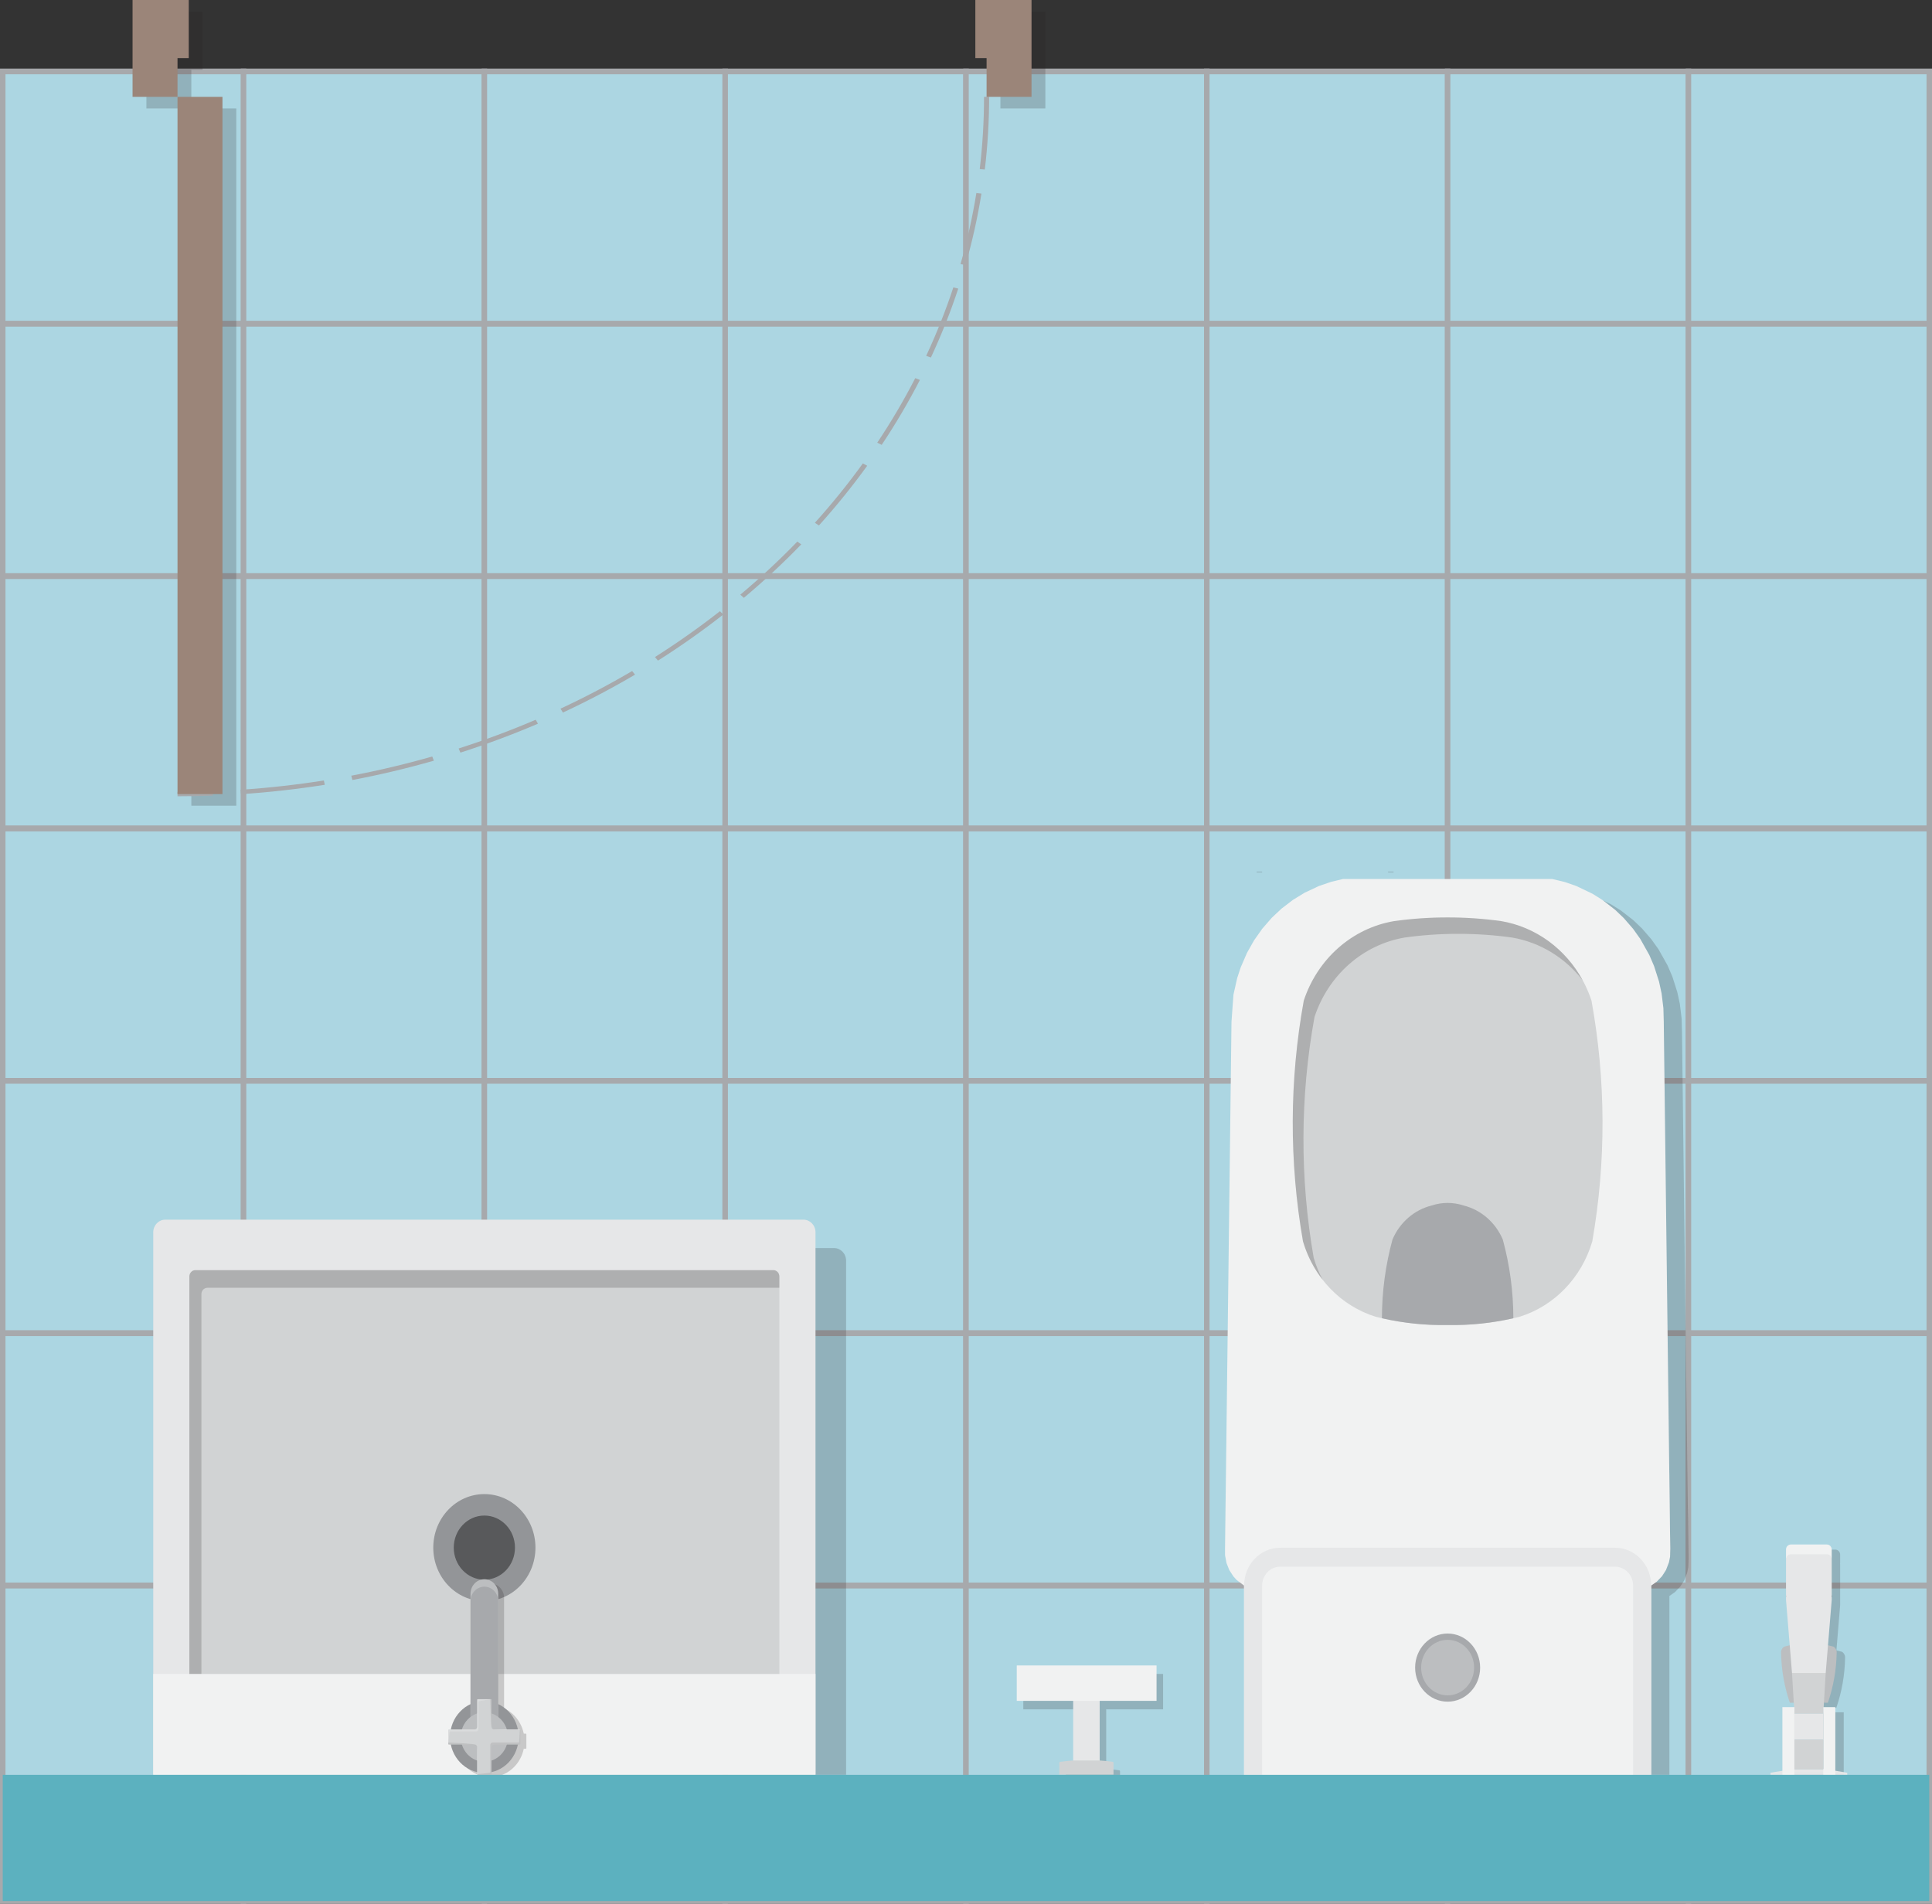 <?xml version="1.0" encoding="UTF-8"?>
<svg xmlns="http://www.w3.org/2000/svg" viewBox="0 0 2000.95 1972.04">
  <rect x="0" y="0" width="2000.95" height="1972.04" fill="#333333" stroke="none"/>
  <defs>
    <style>
      .cls-1 {
        fill: #fff;
      }

      .cls-2 {
        fill: #a7a9ac;
      }

      .cls-3 {
        fill: #939598;
      }

      .cls-4 {
        fill: #9b8579;
      }

      .cls-5, .cls-6 {
        opacity: .2;
      }

      .cls-7 {
        fill: #5cb1bf;
      }

      .cls-8 {
        fill: #f1f2f2;
      }

      .cls-6, .cls-9 {
        fill: #231f20;
      }

      .cls-10 {
        fill: #acd6e2;
      }

      .cls-11 {
        opacity: .1;
      }

      .cls-12 {
        fill: #d1d3d4;
      }

      .cls-13 {
        fill: #e6e7e8;
      }

      .cls-14 {
        fill: #bcbec0;
      }

      .cls-15 {
        fill: #58595b;
      }
    </style>
  </defs>
  <g id="Layer_2" data-name="Layer 2">
    <g>
      <g>
        <rect class="cls-10" x="-3.15" y="79.98" width="261.39" height="249.41" transform="translate(-77.14 332.23) rotate(-90)"/>
        <path class="cls-2" d="m255.08,71.02v267.33H0V71.02h255.08Zm-5.67,261.39V76.96s-243.74,0-243.74,0v255.44s243.74,0,243.74,0Z"/>
      </g>
      <g>
        <rect class="cls-10" x="246.26" y="79.98" width="261.39" height="249.41" transform="translate(172.27 581.64) rotate(-90)"/>
        <path class="cls-2" d="m504.49,71.02v267.33h-255.08V71.02h255.08Zm-5.67,261.39V76.96s-243.74,0-243.74,0v255.44s243.74,0,243.74,0Z"/>
      </g>
      <g>
        <rect class="cls-10" x="495.67" y="79.98" width="261.39" height="249.41" transform="translate(421.68 831.05) rotate(-90)"/>
        <path class="cls-2" d="m753.9,71.02v267.33h-255.08V71.02h255.08Zm-5.67,261.39V76.96s-243.74,0-243.74,0v255.44s243.74,0,243.74,0Z"/>
      </g>
      <g>
        <rect class="cls-10" x="745.08" y="79.98" width="261.39" height="249.41" transform="translate(671.09 1080.46) rotate(-90)"/>
        <path class="cls-2" d="m1003.31,71.02v267.33h-255.08V71.02h255.08Zm-5.67,261.39V76.96s-243.74,0-243.74,0v255.44s243.74,0,243.74,0Z"/>
      </g>
      <g>
        <rect class="cls-10" x="994.49" y="79.98" width="261.39" height="249.41" transform="translate(920.5 1329.87) rotate(-90)"/>
        <path class="cls-2" d="m1252.72,71.02v267.33h-255.08V71.02h255.08Zm-5.67,261.39V76.96s-243.74,0-243.74,0v255.44s243.74,0,243.74,0Z"/>
      </g>
      <g>
        <rect class="cls-10" x="1243.9" y="79.98" width="261.39" height="249.41" transform="translate(1169.9 1579.27) rotate(-90)"/>
        <path class="cls-2" d="m1502.13,71.02v267.33h-255.08V71.02h255.08Zm-5.67,261.39V76.96s-243.74,0-243.74,0v255.44s243.74,0,243.74,0Z"/>
      </g>
      <g>
        <rect class="cls-10" x="1493.3" y="79.98" width="261.39" height="249.41" transform="translate(1419.31 1828.68) rotate(-90)"/>
        <path class="cls-2" d="m1751.54,71.02v267.33h-255.08V71.02h255.08Zm-5.67,261.39V76.96s-243.74,0-243.74,0v255.44s243.74,0,243.74,0Z"/>
      </g>
      <g>
        <rect class="cls-10" x="1742.71" y="79.98" width="261.39" height="249.41" transform="translate(1668.72 2078.09) rotate(-90)"/>
        <path class="cls-2" d="m2000.95,71.02v267.33h-255.08V71.02h255.08Zm-5.67,261.39V76.96s-243.74,0-243.74,0v255.44s243.74,0,243.74,0Z"/>
      </g>
      <g>
        <rect class="cls-10" x="-3.15" y="341.37" width="261.39" height="249.41" transform="translate(-338.53 593.62) rotate(-90)"/>
        <path class="cls-2" d="m255.08,332.41v267.34H0v-267.34h255.08Zm-5.67,261.39v-255.44s-243.74,0-243.74,0v255.44s243.74,0,243.74,0Z"/>
      </g>
      <g>
        <rect class="cls-10" x="-3.15" y="602.76" width="261.39" height="249.41" transform="translate(-599.92 855) rotate(-90)"/>
        <path class="cls-2" d="m255.08,593.8v267.34H0v-267.34h255.08Zm-5.67,261.39v-255.44s-243.74,0-243.74,0v255.44s243.74,0,243.74,0Z"/>
      </g>
      <g>
        <rect class="cls-10" x="-3.15" y="864.15" width="261.39" height="249.41" transform="translate(-861.31 1116.39) rotate(-90)"/>
        <path class="cls-2" d="m255.08,855.19v267.34H0v-267.34h255.08Zm-5.67,261.39v-255.44s-243.74,0-243.74,0v255.44s243.74,0,243.74,0Z"/>
      </g>
      <g>
        <rect class="cls-10" x="-3.15" y="1125.54" width="261.39" height="249.41" transform="translate(-1122.7 1377.78) rotate(-90)"/>
        <path class="cls-2" d="m255.08,1116.58v267.33H0v-267.33h255.08Zm-5.67,261.39v-255.44s-243.74,0-243.74,0v255.44s243.74,0,243.74,0Z"/>
      </g>
      <g>
        <rect class="cls-10" x="-3.15" y="1386.93" width="261.39" height="249.41" transform="translate(-1384.09 1639.17) rotate(-90)"/>
        <path class="cls-2" d="m255.08,1377.97v267.34H0v-267.34h255.08Zm-5.67,261.39v-255.44s-243.74,0-243.74,0v255.44s243.74,0,243.74,0Z"/>
      </g>
      <g>
        <rect class="cls-10" x="-3.15" y="1648.32" width="261.39" height="249.41" transform="translate(-1645.48 1900.56) rotate(-90)"/>
        <path class="cls-2" d="m255.08,1639.36v267.33H0v-267.33h255.08Zm-5.67,261.39v-255.44s-243.74,0-243.74,0v255.44s243.74,0,243.74,0Z"/>
      </g>
      <g>
        <rect class="cls-10" x="94.87" y="1811.69" width="65.35" height="249.41" transform="translate(-1808.85 2063.93) rotate(-90)"/>
        <path class="cls-2" d="m255.08,1900.75v71.29H0v-71.29h255.08Zm-5.67,65.35v-59.4s-243.74,0-243.74,0v59.4s243.74,0,243.74,0Z"/>
      </g>
      <g>
        <rect class="cls-10" x="246.26" y="341.37" width="261.39" height="249.41" transform="translate(-89.12 843.03) rotate(-90)"/>
        <path class="cls-2" d="m504.49,332.41v267.34h-255.08v-267.34h255.08Zm-5.67,261.39v-255.44s-243.74,0-243.74,0v255.44s243.74,0,243.74,0Z"/>
      </g>
      <g>
        <rect class="cls-10" x="246.26" y="602.76" width="261.39" height="249.41" transform="translate(-350.51 1104.41) rotate(-90)"/>
        <path class="cls-2" d="m504.49,593.8v267.34h-255.08v-267.34h255.08Zm-5.67,261.39v-255.44s-243.74,0-243.74,0v255.44s243.74,0,243.74,0Z"/>
      </g>
      <g>
        <rect class="cls-10" x="246.26" y="864.15" width="261.39" height="249.41" transform="translate(-611.9 1365.8) rotate(-90)"/>
        <path class="cls-2" d="m504.49,855.19v267.34h-255.08v-267.34h255.08Zm-5.67,261.39v-255.44s-243.74,0-243.74,0v255.44s243.74,0,243.74,0Z"/>
      </g>
      <g>
        <rect class="cls-10" x="246.26" y="1125.54" width="261.39" height="249.41" transform="translate(-873.29 1627.19) rotate(-90)"/>
        <path class="cls-2" d="m504.49,1116.58v267.33h-255.08v-267.33h255.08Zm-5.67,261.39v-255.44s-243.74,0-243.74,0v255.44s243.74,0,243.74,0Z"/>
      </g>
      <g>
        <rect class="cls-10" x="246.26" y="1386.93" width="261.39" height="249.41" transform="translate(-1134.68 1888.58) rotate(-90)"/>
        <path class="cls-2" d="m504.49,1377.97v267.34h-255.08v-267.34h255.08Zm-5.67,261.39v-255.44s-243.74,0-243.74,0v255.44s243.74,0,243.74,0Z"/>
      </g>
      <g>
        <rect class="cls-10" x="246.26" y="1648.32" width="261.39" height="249.41" transform="translate(-1396.07 2149.97) rotate(-90)"/>
        <path class="cls-2" d="m504.49,1639.36v267.33h-255.08v-267.33h255.08Zm-5.67,261.39v-255.44s-243.74,0-243.74,0v255.44s243.74,0,243.74,0Z"/>
      </g>
      <g>
        <rect class="cls-10" x="344.28" y="1811.69" width="65.35" height="249.41" transform="translate(-1559.44 2313.34) rotate(-90)"/>
        <path class="cls-2" d="m504.49,1900.75v71.29h-255.08v-71.29h255.08Zm-5.67,65.35v-59.4s-243.74,0-243.74,0v59.4s243.74,0,243.74,0Z"/>
      </g>
      <g>
        <rect class="cls-10" x="495.67" y="341.37" width="261.39" height="249.41" transform="translate(160.29 1092.43) rotate(-90)"/>
        <path class="cls-2" d="m753.9,332.41v267.34h-255.08v-267.34h255.08Zm-5.67,261.39v-255.44s-243.74,0-243.74,0v255.44s243.74,0,243.74,0Z"/>
      </g>
      <g>
        <rect class="cls-10" x="495.67" y="602.76" width="261.39" height="249.41" transform="translate(-101.1 1353.82) rotate(-90)"/>
        <path class="cls-2" d="m753.9,593.8v267.34h-255.08v-267.34h255.08Zm-5.67,261.39v-255.44s-243.74,0-243.74,0v255.44s243.74,0,243.74,0Z"/>
      </g>
      <g>
        <rect class="cls-10" x="495.67" y="864.15" width="261.39" height="249.41" transform="translate(-362.49 1615.21) rotate(-90)"/>
        <path class="cls-2" d="m753.9,855.19v267.34h-255.08v-267.34h255.08Zm-5.67,261.39v-255.44s-243.74,0-243.74,0v255.44s243.74,0,243.74,0Z"/>
      </g>
      <g>
        <rect class="cls-10" x="495.67" y="1125.54" width="261.39" height="249.41" transform="translate(-623.88 1876.6) rotate(-90)"/>
        <path class="cls-2" d="m753.9,1116.58v267.33h-255.08v-267.33h255.08Zm-5.67,261.39v-255.44s-243.74,0-243.74,0v255.44s243.74,0,243.74,0Z"/>
      </g>
      <g>
        <rect class="cls-10" x="495.67" y="1386.93" width="261.39" height="249.41" transform="translate(-885.27 2137.99) rotate(-90)"/>
        <path class="cls-2" d="m753.9,1377.97v267.34h-255.08v-267.34h255.08Zm-5.67,261.39v-255.44s-243.74,0-243.74,0v255.44s243.74,0,243.74,0Z"/>
      </g>
      <g>
        <rect class="cls-10" x="495.67" y="1648.32" width="261.39" height="249.41" transform="translate(-1146.66 2399.38) rotate(-90)"/>
        <path class="cls-2" d="m753.9,1639.36v267.33h-255.08v-267.33h255.08Zm-5.67,261.39v-255.44s-243.74,0-243.74,0v255.44s243.74,0,243.74,0Z"/>
      </g>
      <g>
        <rect class="cls-10" x="593.69" y="1811.69" width="65.35" height="249.41" transform="translate(-1310.03 2562.75) rotate(-90)"/>
        <path class="cls-2" d="m753.9,1900.75v71.29h-255.08v-71.29h255.08Zm-5.67,65.35v-59.4s-243.74,0-243.74,0v59.4s243.74,0,243.74,0Z"/>
      </g>
      <g>
        <rect class="cls-10" x="745.08" y="341.37" width="261.39" height="249.41" transform="translate(409.7 1341.85) rotate(-90)"/>
        <path class="cls-2" d="m1003.31,332.41v267.34h-255.08v-267.34h255.08Zm-5.67,261.39v-255.44s-243.74,0-243.74,0v255.44s243.74,0,243.74,0Z"/>
      </g>
      <g>
        <rect class="cls-10" x="745.08" y="602.76" width="261.39" height="249.41" transform="translate(148.31 1603.23) rotate(-90)"/>
        <path class="cls-2" d="m1003.31,593.8v267.34h-255.08v-267.34h255.08Zm-5.67,261.39v-255.44s-243.74,0-243.74,0v255.44s243.74,0,243.74,0Z"/>
      </g>
      <g>
        <rect class="cls-10" x="745.08" y="864.15" width="261.39" height="249.41" transform="translate(-113.08 1864.62) rotate(-90)"/>
        <path class="cls-2" d="m1003.31,855.19v267.34h-255.08v-267.34h255.08Zm-5.67,261.39v-255.44s-243.74,0-243.74,0v255.44s243.74,0,243.74,0Z"/>
      </g>
      <g>
        <rect class="cls-10" x="745.08" y="1125.54" width="261.39" height="249.41" transform="translate(-374.47 2126.01) rotate(-90)"/>
        <path class="cls-2" d="m1003.31,1116.58v267.33h-255.08v-267.33h255.08Zm-5.67,261.39v-255.44s-243.74,0-243.74,0v255.44s243.74,0,243.74,0Z"/>
      </g>
      <g>
        <rect class="cls-10" x="745.08" y="1386.93" width="261.39" height="249.41" transform="translate(-635.86 2387.4) rotate(-90)"/>
        <path class="cls-2" d="m1003.31,1377.97v267.34h-255.08v-267.34h255.08Zm-5.67,261.39v-255.44s-243.74,0-243.74,0v255.44s243.74,0,243.74,0Z"/>
      </g>
      <g>
        <rect class="cls-10" x="745.08" y="1648.32" width="261.39" height="249.41" transform="translate(-897.25 2648.79) rotate(-90)"/>
        <path class="cls-2" d="m1003.31,1639.36v267.33h-255.08v-267.33h255.08Zm-5.67,261.39v-255.44s-243.74,0-243.74,0v255.44s243.74,0,243.74,0Z"/>
      </g>
      <g>
        <rect class="cls-10" x="843.1" y="1811.69" width="65.35" height="249.41" transform="translate(-1060.62 2812.16) rotate(-90)"/>
        <path class="cls-2" d="m1003.31,1900.75v71.29h-255.08v-71.29h255.08Zm-5.67,65.35v-59.4s-243.74,0-243.74,0v59.4s243.74,0,243.74,0Z"/>
      </g>
      <g>
        <rect class="cls-10" x="994.49" y="341.37" width="261.39" height="249.41" transform="translate(659.11 1591.25) rotate(-90)"/>
        <path class="cls-2" d="m1252.72,332.41v267.34h-255.08v-267.34h255.08Zm-5.67,261.39v-255.44s-243.74,0-243.74,0v255.44s243.74,0,243.74,0Z"/>
      </g>
      <g>
        <rect class="cls-10" x="994.49" y="602.76" width="261.39" height="249.41" transform="translate(397.72 1852.64) rotate(-90)"/>
        <path class="cls-2" d="m1252.72,593.8v267.34h-255.08v-267.34h255.08Zm-5.67,261.39v-255.44s-243.74,0-243.74,0v255.44s243.74,0,243.74,0Z"/>
      </g>
      <g>
        <rect class="cls-10" x="994.49" y="864.15" width="261.39" height="249.41" transform="translate(136.33 2114.03) rotate(-90)"/>
        <path class="cls-2" d="m1252.72,855.19v267.34h-255.08v-267.34h255.08Zm-5.67,261.39v-255.44s-243.74,0-243.74,0v255.44s243.74,0,243.74,0Z"/>
      </g>
      <g>
        <rect class="cls-10" x="994.49" y="1125.54" width="261.39" height="249.41" transform="translate(-125.06 2375.42) rotate(-90)"/>
        <path class="cls-2" d="m1252.72,1116.58v267.33h-255.08v-267.33h255.08Zm-5.67,261.39v-255.44s-243.74,0-243.74,0v255.44s243.74,0,243.74,0Z"/>
      </g>
      <g>
        <rect class="cls-10" x="994.49" y="1386.93" width="261.39" height="249.41" transform="translate(-386.45 2636.81) rotate(-90)"/>
        <path class="cls-2" d="m1252.72,1377.97v267.34h-255.08v-267.34h255.08Zm-5.67,261.39v-255.44s-243.74,0-243.74,0v255.44s243.74,0,243.74,0Z"/>
      </g>
      <g>
        <rect class="cls-10" x="994.49" y="1648.32" width="261.39" height="249.41" transform="translate(-647.84 2898.2) rotate(-90)"/>
        <path class="cls-2" d="m1252.72,1639.36v267.33h-255.08v-267.33h255.08Zm-5.67,261.39v-255.44s-243.74,0-243.74,0v255.44s243.74,0,243.74,0Z"/>
      </g>
      <g>
        <rect class="cls-10" x="1092.51" y="1811.69" width="65.35" height="249.41" transform="translate(-811.21 3061.57) rotate(-90)"/>
        <path class="cls-2" d="m1252.72,1900.75v71.29h-255.08v-71.29h255.08Zm-5.67,65.35v-59.4s-243.74,0-243.74,0v59.4s243.74,0,243.74,0Z"/>
      </g>
      <g>
        <rect class="cls-10" x="1243.9" y="341.37" width="261.39" height="249.41" transform="translate(908.52 1840.66) rotate(-90)"/>
        <path class="cls-2" d="m1502.13,332.41v267.34h-255.08v-267.34h255.08Zm-5.67,261.39v-255.44s-243.74,0-243.74,0v255.44s243.74,0,243.74,0Z"/>
      </g>
      <g>
        <rect class="cls-10" x="1243.9" y="602.76" width="261.39" height="249.41" transform="translate(647.13 2102.05) rotate(-90)"/>
        <path class="cls-2" d="m1502.13,593.8v267.34h-255.08v-267.34h255.08Zm-5.67,261.39v-255.44s-243.74,0-243.74,0v255.44s243.74,0,243.74,0Z"/>
      </g>
      <g>
        <rect class="cls-10" x="1243.9" y="864.15" width="261.39" height="249.41" transform="translate(385.74 2363.44) rotate(-90)"/>
        <path class="cls-2" d="m1502.13,855.19v267.34h-255.08v-267.34h255.08Zm-5.67,261.39v-255.44s-243.74,0-243.74,0v255.44s243.74,0,243.74,0Z"/>
      </g>
      <g>
        <rect class="cls-10" x="1243.9" y="1125.54" width="261.39" height="249.41" transform="translate(124.35 2624.83) rotate(-90)"/>
        <path class="cls-2" d="m1502.13,1116.58v267.33h-255.08v-267.33h255.08Zm-5.67,261.39v-255.44s-243.74,0-243.74,0v255.44s243.74,0,243.74,0Z"/>
      </g>
      <g>
        <rect class="cls-10" x="1243.9" y="1386.93" width="261.39" height="249.41" transform="translate(-137.04 2886.22) rotate(-90)"/>
        <path class="cls-2" d="m1502.13,1377.97v267.34h-255.08v-267.34h255.08Zm-5.67,261.39v-255.44s-243.74,0-243.74,0v255.44s243.74,0,243.74,0Z"/>
      </g>
      <g>
        <rect class="cls-10" x="1243.9" y="1648.32" width="261.39" height="249.41" transform="translate(-398.43 3147.61) rotate(-90)"/>
        <path class="cls-2" d="m1502.13,1639.36v267.33h-255.08v-267.33h255.08Zm-5.67,261.39v-255.44s-243.74,0-243.74,0v255.44s243.74,0,243.74,0Z"/>
      </g>
      <g>
        <rect class="cls-10" x="1341.92" y="1811.69" width="65.35" height="249.41" transform="translate(-561.8 3310.98) rotate(-90)"/>
        <path class="cls-2" d="m1502.13,1900.75v71.29h-255.08v-71.29h255.08Zm-5.67,65.35v-59.4s-243.74,0-243.74,0v59.4s243.74,0,243.74,0Z"/>
      </g>
      <g>
        <rect class="cls-10" x="1493.3" y="341.37" width="261.39" height="249.41" transform="translate(1157.92 2090.07) rotate(-90)"/>
        <path class="cls-2" d="m1751.54,332.41v267.34h-255.08v-267.34h255.08Zm-5.67,261.39v-255.44s-243.74,0-243.74,0v255.44s243.74,0,243.74,0Z"/>
      </g>
      <g>
        <rect class="cls-10" x="1493.3" y="602.76" width="261.39" height="249.41" transform="translate(896.54 2351.46) rotate(-90)"/>
        <path class="cls-2" d="m1751.54,593.8v267.34h-255.08v-267.34h255.08Zm-5.67,261.39v-255.44s-243.74,0-243.74,0v255.44s243.74,0,243.74,0Z"/>
      </g>
      <g>
        <rect class="cls-10" x="1493.3" y="864.15" width="261.39" height="249.41" transform="translate(635.15 2612.85) rotate(-90)"/>
        <path class="cls-2" d="m1751.54,855.19v267.34h-255.08v-267.34h255.08Zm-5.67,261.39v-255.44s-243.74,0-243.74,0v255.44s243.74,0,243.74,0Z"/>
      </g>
      <g>
        <rect class="cls-10" x="1493.3" y="1125.54" width="261.39" height="249.41" transform="translate(373.76 2874.24) rotate(-90)"/>
        <path class="cls-2" d="m1751.54,1116.58v267.33h-255.08v-267.33h255.08Zm-5.67,261.39v-255.44s-243.74,0-243.74,0v255.44s243.74,0,243.74,0Z"/>
      </g>
      <g>
        <rect class="cls-10" x="1493.3" y="1386.93" width="261.39" height="249.41" transform="translate(112.37 3135.63) rotate(-90)"/>
        <path class="cls-2" d="m1751.54,1377.97v267.34h-255.08v-267.34h255.08Zm-5.67,261.39v-255.44s-243.74,0-243.74,0v255.44s243.74,0,243.74,0Z"/>
      </g>
      <g>
        <rect class="cls-10" x="1493.3" y="1648.32" width="261.39" height="249.41" transform="translate(-149.02 3397.02) rotate(-90)"/>
        <path class="cls-2" d="m1751.54,1639.36v267.33h-255.08v-267.33h255.08Zm-5.67,261.39v-255.44s-243.74,0-243.74,0v255.44s243.74,0,243.74,0Z"/>
      </g>
      <g>
        <rect class="cls-10" x="1591.33" y="1811.69" width="65.35" height="249.41" transform="translate(-312.39 3560.39) rotate(-90)"/>
        <path class="cls-2" d="m1751.54,1900.75v71.29h-255.08v-71.29h255.08Zm-5.67,65.35v-59.4s-243.74,0-243.74,0v59.4s243.74,0,243.74,0Z"/>
      </g>
      <g>
        <rect class="cls-10" x="1742.71" y="341.37" width="261.39" height="249.41" transform="translate(1407.33 2339.48) rotate(-90)"/>
        <path class="cls-2" d="m2000.95,332.41v267.34h-255.08v-267.34h255.08Zm-5.67,261.39v-255.44s-243.74,0-243.74,0v255.44s243.74,0,243.74,0Z"/>
      </g>
      <g>
        <rect class="cls-10" x="1742.71" y="602.76" width="261.39" height="249.41" transform="translate(1145.95 2600.87) rotate(-90)"/>
        <path class="cls-2" d="m2000.95,593.8v267.34h-255.08v-267.34h255.08Zm-5.67,261.39v-255.44s-243.74,0-243.74,0v255.44s243.74,0,243.74,0Z"/>
      </g>
      <g>
        <rect class="cls-10" x="1742.71" y="864.15" width="261.39" height="249.41" transform="translate(884.56 2862.26) rotate(-90)"/>
        <path class="cls-2" d="m2000.95,855.19v267.34h-255.08v-267.34h255.08Zm-5.67,261.39v-255.44s-243.74,0-243.74,0v255.44s243.74,0,243.74,0Z"/>
      </g>
      <g>
        <rect class="cls-10" x="1742.71" y="1125.54" width="261.39" height="249.41" transform="translate(623.17 3123.65) rotate(-90)"/>
        <path class="cls-2" d="m2000.95,1116.58v267.33h-255.08v-267.33h255.08Zm-5.67,261.39v-255.44s-243.74,0-243.74,0v255.44s243.74,0,243.74,0Z"/>
      </g>
      <g>
        <rect class="cls-10" x="1742.71" y="1386.93" width="261.39" height="249.41" transform="translate(361.78 3385.04) rotate(-90)"/>
        <path class="cls-2" d="m2000.95,1377.97v267.34h-255.08v-267.34h255.08Zm-5.67,261.39v-255.44s-243.74,0-243.74,0v255.44s243.74,0,243.74,0Z"/>
      </g>
      <g>
        <rect class="cls-10" x="1742.71" y="1648.32" width="261.39" height="249.41" transform="translate(100.39 3646.43) rotate(-90)"/>
        <path class="cls-2" d="m2000.95,1639.36v267.33h-255.08v-267.33h255.08Zm-5.67,261.39v-255.44s-243.74,0-243.74,0v255.44s243.74,0,243.74,0Z"/>
      </g>
      <g>
        <rect class="cls-10" x="1840.74" y="1811.69" width="65.35" height="249.41" transform="translate(-62.98 3809.8) rotate(-90)"/>
        <path class="cls-2" d="m2000.95,1900.75v71.29h-255.08v-71.29h255.08Zm-5.67,65.35v-59.4s-243.74,0-243.74,0v59.4s243.74,0,243.74,0Z"/>
      </g>
    </g>
  </g>
  <g id="Layer_1" data-name="Layer 1">
    <g>
      <g class="cls-5">
        <g id="LWPOLYLINE">
          <polygon class="cls-9" points="198.17 112.35 198.17 72.22 209.81 72.22 209.81 12.04 151.62 12.04 151.62 112.35 198.17 112.35 198.17 112.35"/>
        </g>
        <g id="LWPOLYLINE-2" data-name="LWPOLYLINE">
          <polygon class="cls-9" points="1036.11 112.35 1036.11 72.22 1024.47 72.22 1024.47 12.04 1082.66 12.04 1082.66 112.35 1036.11 112.35 1036.11 112.35"/>
        </g>
        <g id="LWPOLYLINE-3" data-name="LWPOLYLINE">
          <rect class="cls-9" x="198.17" y="112.35" width="46.55" height="722.19"/>
        </g>
      </g>
      <g id="ARC">
        <path class="cls-2" d="m1024.44,100.31c0,25.13-1.51,50.46-4.48,75.3l-5.27-.47c2.96-24.69,4.46-49.86,4.46-74.83h5.29Zm-7.98,100.26c-3.99,24.84-9.54,49.76-16.51,74.05l-5.14-1.1c6.92-24.14,12.44-48.9,16.4-73.58l5.24.62Zm-24,98.36c-7.95,24.1-17.49,48.11-28.33,71.37l-4.91-1.7c10.77-23.11,20.25-46.97,28.15-70.92l5.09,1.25Zm-39.71,94.59c-11.77,22.9-25.09,45.53-39.59,67.27l-4.59-2.27c14.41-21.6,27.64-44.09,39.34-66.84l4.84,1.85Zm-54.59,88.88c-15.34,21.26-32.17,42.09-50.02,61.89l-4.18-2.8c17.73-19.68,34.46-40.37,49.7-61.5l4.5,2.41Zm-68.32,81.49c-18.61,19.24-38.6,37.86-59.43,55.35l-3.69-3.27c20.7-17.38,40.57-35.89,59.06-55.01l4.07,2.92Zm-80.67,72.59c-21.52,16.86-44.29,32.94-67.7,47.77l-3.14-3.68c23.26-14.75,45.89-30.72,67.28-47.48l3.56,3.38Zm-91.47,62.31c-24.01,14.15-49.14,27.36-74.69,39.26l-2.52-4.01c25.39-11.83,50.36-24.95,74.22-39.01l2.99,3.77Zm-100.54,50.81c-26.06,11.15-53.08,21.23-80.3,29.96l-1.85-4.28c27.06-8.67,53.9-18.69,79.8-29.77l2.35,4.09Zm-107.83,38.31c-27.58,7.9-55.96,14.64-84.36,20.01l-1.14-4.46c28.22-5.34,56.42-12.03,83.83-19.89l1.67,4.33Zm-112.96,24.98c-28.54,4.51-57.73,7.78-86.76,9.71l-.41-4.55c28.85-1.92,57.86-5.17,86.21-9.65l.95,4.49Zm-115.89,11.22c-12.12.45-24.45.67-36.62.67v-4.56c12.1,0,24.34-.23,36.39-.67l.23,4.56Z"/>
      </g>
      <g id="LWPOLYLINE-4" data-name="LWPOLYLINE">
        <polygon class="cls-4" points="183.85 100.31 183.85 60.18 195.49 60.18 195.49 0 137.29 0 137.29 100.31 183.85 100.31 183.85 100.31"/>
      </g>
      <g id="LWPOLYLINE-5" data-name="LWPOLYLINE">
        <polygon class="cls-4" points="1021.79 100.31 1021.79 60.18 1010.15 60.18 1010.15 0 1068.34 0 1068.34 100.31 1021.79 100.31 1021.79 100.31"/>
      </g>
      <g id="LWPOLYLINE-6" data-name="LWPOLYLINE">
        <rect class="cls-4" x="183.85" y="100.31" width="46.55" height="722.19"/>
      </g>
    </g>
    <g>
      <path class="cls-6" d="m1307.36,1838.37v-185.28s0,185.28,0,185.28Z"/>
      <path class="cls-6" d="m1310.36,1838.37h-3s3,0,3,0Z"/>
      <polygon class="cls-6" points="1307.36 1838.37 1307.36 1653.09 1299.7 1647.34 1296.33 1643.64 1292.02 1636.96 1289.15 1629.76 1287.65 1621.71 1287.64 1614.66 1294.33 1069 1296.36 1041 1300.19 1023.93 1303.79 1012.92 1310.36 997.76 1317.62 984.89 1326.13 972.79 1335.99 961.43 1346.19 951.84 1357.96 942.84 1370.04 935.44 1384.88 928.47 1397.64 924.11 1409.89 921.2 1626.45 921.2 1639.62 924.38 1651.5 928.49 1668.26 936.53 1678.67 943.04 1691.76 953.24 1700.65 961.75 1710.21 972.79 1717.7 983.27 1727.02 999.87 1732.01 1011.47 1737.13 1027.51 1739.78 1039.78 1741.64 1054.99 1742.02 1069 1748.7 1614.66 1748.52 1623.34 1747.41 1628.98 1744.32 1636.96 1740.19 1643.42 1734.8 1649.02 1728.98 1653.09 1728.98 1838.37 1307.36 1838.37 1307.36 1838.37 1307.36 1838.37"/>
      <polygon class="cls-6" points="1287.64 1614.66 1287.65 1613.98 1287.65 1621.71 1287.64 1614.66"/>
      <polygon class="cls-6" points="1287.65 1621.71 1287.65 1613.98 1289.15 1491.11 1287.65 1621.71"/>
      <path class="cls-6" d="m1307.36,1004.68l3-6.92-3,6.92Z"/>
      <path class="cls-6" d="m1310.36,997.76l7.25-12.87-7.25,12.87Z"/>
      <path class="cls-6" d="m1317.62,984.89l8.51-12.1-8.51,12.1Z"/>
      <path class="cls-6" d="m1326.13,972.79l9.87-11.35-9.87,11.35Z"/>
      <path class="cls-6" d="m1335.99,961.43l10.2-9.59-10.2,9.59Z"/>
      <path class="cls-6" d="m1346.19,951.84l11.77-9-11.77,9Z"/>
      <path class="cls-6" d="m1357.96,942.84l12.08-7.4-12.08,7.4Z"/>
      <path class="cls-6" d="m1370.04,935.44l14.85-6.97-14.85,6.97Z"/>
      <path class="cls-6" d="m1384.88,928.47l12.76-4.36-12.76,4.36Z"/>
      <path class="cls-6" d="m1397.64,924.11l12.25-2.91-12.25,2.91Z"/>
      <polygon class="cls-6" points="1748.52 1623.34 1747.41 1509.15 1748.52 1599.85 1748.52 1623.34"/>
      <polygon class="cls-6" points="1748.52 1623.34 1748.52 1599.85 1748.7 1614.66 1748.52 1623.34"/>
      <g id="WIPEOUT">
        <polygon class="cls-12" points="1268.76 1603.9 1268.77 1603.21 1268.77 1610.94 1268.76 1603.9"/>
        <polygon class="cls-12" points="1268.77 1610.94 1268.77 1603.21 1270.28 1480.35 1268.77 1610.94"/>
        <path class="cls-12" d="m1288.48,1838.37v-196.04s0,196.04,0,196.04Z"/>
        <path class="cls-12" d="m1291.48,1838.37h-3s3,0,3,0Z"/>
        <path class="cls-12" d="m1288.48,993.92l3-6.92-3,6.92Z"/>
        <path class="cls-12" d="m1291.48,987l7.26-12.87-7.26,12.87Z"/>
        <path class="cls-12" d="m1298.74,974.13l8.51-12.1-8.51,12.1Z"/>
        <path class="cls-12" d="m1307.25,962.03l9.87-11.35-9.87,11.35Z"/>
        <path class="cls-12" d="m1317.12,950.67l10.2-9.59-10.2,9.59Z"/>
        <path class="cls-12" d="m1327.32,941.08l11.77-9-11.77,9Z"/>
        <path class="cls-12" d="m1339.09,932.08l12.08-7.4-12.08,7.4Z"/>
        <path class="cls-12" d="m1351.16,924.68l14.85-6.97-14.85,6.97Z"/>
        <path class="cls-12" d="m1366.01,917.71l12.76-4.36-12.76,4.36Z"/>
        <path class="cls-12" d="m1378.76,913.35l12.25-2.91-12.25,2.91Z"/>
        <polygon class="cls-12" points="1729.65 1612.58 1728.53 1498.39 1729.65 1589.09 1729.65 1612.58"/>
        <polygon class="cls-12" points="1729.65 1612.58 1729.65 1589.09 1729.83 1603.9 1729.65 1612.58"/>
        <polygon class="cls-8" points="1288.48 1838.37 1288.48 1642.33 1280.82 1636.58 1277.45 1632.87 1273.14 1626.2 1270.28 1619 1268.77 1610.94 1268.76 1603.9 1275.45 1058.24 1277.48 1030.24 1281.31 1013.17 1284.92 1002.16 1291.48 987 1298.74 974.13 1307.25 962.03 1317.12 950.67 1327.32 941.08 1339.09 932.08 1351.16 924.68 1366.01 917.71 1378.76 913.35 1391.01 910.44 1607.58 910.44 1620.75 913.62 1632.62 917.73 1649.39 925.77 1659.79 932.28 1672.89 942.48 1681.77 950.99 1691.34 962.03 1698.82 972.51 1708.14 989.11 1713.13 1000.71 1718.25 1016.75 1720.9 1029.02 1722.76 1044.23 1723.14 1058.24 1729.83 1603.9 1729.65 1612.58 1728.53 1618.21 1725.45 1626.2 1721.31 1632.66 1715.92 1638.25 1710.1 1642.33 1710.1 1838.37 1288.48 1838.37 1288.48 1838.37 1288.48 1838.37"/>
      </g>
      <path class="cls-13" d="m1710.1,1838.37v-196.04c0-21.65-16.75-39.21-37.41-39.21h-346.8c-20.66,0-37.41,17.55-37.41,39.21v196.04s421.62,0,421.62,0Z"/>
      <path class="cls-8" d="m1307.19,1838.37v-196.04c0-10.83,8.37-19.6,18.71-19.6h346.8c10.33,0,18.71,8.78,18.71,19.6v196.04h-384.21Z"/>
      <g id="CIRCLE">
        <path class="cls-2" d="m1499.3,1762.57c-18.6,0-33.67-15.8-33.67-35.29,0-19.49,15.07-35.29,33.67-35.29,18.59,0,33.67,15.8,33.67,35.29,0,19.49-15.08,35.29-33.67,35.29h0Z"/>
      </g>
      <path class="cls-12" d="m1499.3,950.27c18.58-.03,37.15,1.25,55.57,3.83,43.23,7.33,79.12,38.97,93.42,82.35,14.96,82.36,15.24,166.9.82,249.37-11.05,37.56-39.28,66.85-75.24,78.04-24.41,6.17-49.47,9.06-74.57,8.58-25.1.48-50.16-2.4-74.57-8.58-35.95-11.19-64.19-40.47-75.23-78.04-14.42-82.46-14.14-167.01.82-249.37,14.3-43.38,50.19-75.01,93.42-82.35,18.42-2.58,36.99-3.86,55.57-3.83Z"/>
      <path class="cls-6" d="m1499.3,950.28c18.58-.03,37.15,1.24,55.57,3.83,35.93,6.09,66.77,28.96,84.38,61.4-18.11-23.35-44.02-39.46-73.29-44.42-18.42-2.57-36.99-3.86-55.57-3.82-18.58-.04-37.15,1.24-55.57,3.82-43.24,7.33-79.13,38.97-93.42,82.35-14.96,82.35-15.24,166.91-.82,249.37,2.37,8.06,5.54,15.73,9.39,22.94-9.1-11.62-16.12-25.13-20.48-39.93-14.42-82.46-14.14-167,.81-249.37,14.3-43.38,50.19-75.01,93.42-82.34,18.43-2.59,36.99-3.85,55.58-3.83Z"/>
      <path class="cls-2" d="m1499.3,1245.97c5.62-.01,11.22.9,16.59,2.69,18.02,4.5,33.02,17.53,40.55,35.27,7.22,26.49,10.9,53.93,10.91,81.48-22.33,5.1-45.18,7.45-68.05,7.02-22.87.43-45.72-1.92-68.05-7.02.01-27.55,3.69-54.98,10.91-81.48,7.53-17.75,22.54-30.78,40.55-35.27,5.36-1.79,10.96-2.71,16.59-2.69Z"/>
      <rect class="cls-9" x="1437.6" y="903.37" width="5.67" height=".16"/>
      <rect class="cls-9" x="1301.5" y="903.37" width="5.67" height=".16"/>
      <g id="CIRCLE-2" data-name="CIRCLE">
        <path class="cls-14" d="m1499.3,1756.03c-15.15,0-27.44-12.87-27.44-28.75,0-15.88,12.28-28.75,27.44-28.75,15.15,0,27.43,12.87,27.43,28.75,0,15.88-12.28,28.75-27.43,28.75h0Z"/>
      </g>
    </g>
    <path class="cls-6" d="m1059.81,1770.49h58.42s0,61.75,0,61.75h0c-4.5.31-9,.76-13.47,1.37-.5.07-.87.51-.87,1.04v12.28s56.12,0,56.12,0v-12.28c0-.52-.37-.97-.87-1.04-4.48-.61-8.97-1.07-13.47-1.37v-61.75s58.93,0,58.93,0v-36.68s-144.78,0-144.78,0v36.68Z"/>
    <g>
      <rect class="cls-13" x="1111.47" y="1744.17" width="27.44" height="83.93"/>
      <path class="cls-12" d="m1097.99,1824.85c4.48-.61,8.97-1.07,13.47-1.37h27.44c4.5.31,9,.77,13.47,1.38.5.07.87.51.87,1.04v12.28s-56.12,0-56.12,0v-12.28c0-.52.37-.97.87-1.04Z"/>
      <rect class="cls-8" x="1107.1" y="1671" width="36.68" height="144.78" transform="translate(-617.95 2868.83) rotate(-90)"/>
    </g>
    <g>
      <g class="cls-5">
        <path class="cls-9" d="m1858.48,1610.29v9.14s.09,0,.09,0c-.05.31-.09.63-.09.95v42.14s3.86,46.93,3.86,46.93h-.08s-5.65,1.42-5.65,1.42c-2.18,1.35-3.44,3.88-3.24,6.53.32,17.6,3.39,35.02,9.09,51.58h2.12s1.9,0,1.9,0h.06l.27,4.54h-12.07s0,65.94,0,65.94l-12.34,1.98h0v2.23s54.7,0,54.7,0h0s12.46,0,12.46,0h0s12.33,0,12.33,0v-2.23s-.01,0-.01,0l-12.32-1.98v-65.94s-12.07,0-12.07,0l.27-4.54h.09s3.99,0,3.99,0c5.7-16.56,8.77-33.98,9.1-51.58.19-2.64-1.06-5.18-3.24-6.53l-5.65-1.42h-.08s3.86-46.93,3.86-46.93v-43.09s0,.95,0,.95c0-.33-.04-.64-.09-.95h.09s0-9.14,0-9.14c0-2.88-2.23-5.22-4.98-5.22h-37.38c-2.75,0-4.98,2.34-4.98,5.22Z"/>
      </g>
      <path class="cls-8" d="m1849.75,1614.13v-9.14c0-2.88,2.23-5.22,4.98-5.22h37.38c2.75,0,4.98,2.34,4.98,5.23v9.14h-47.34Z"/>
      <path class="cls-14" d="m1853.53,1704.15l-5.65,1.42c-2.18,1.35-3.44,3.88-3.24,6.53.32,17.6,3.39,35.02,9.09,51.58h2.12s1.9,0,1.9,0h31.37s3.99,0,3.99,0c5.7-16.56,8.77-33.98,9.1-51.58.2-2.64-1.06-5.18-3.24-6.53l-5.65-1.42h-39.78Z"/>
      <g id="LINE">
        <rect class="cls-9" x="1849.75" y="1652.65" width="47.34" height="1.31"/>
      </g>
      <polygon class="cls-12" points="1888.36 1774.74 1890.86 1732.96 1855.97 1732.96 1858.46 1774.74 1888.36 1774.74"/>
      <path class="cls-13" d="m1890.86,1732.96l6.23-75.73v-43.09s0,.96,0,.96c0-2.88-2.23-5.22-4.98-5.22h-37.38c-2.75,0-4.98,2.34-4.98,5.22v-.95s0,43.09,0,43.09l6.22,75.73h34.89Z"/>
      <g id="LINE-2" data-name="LINE">
        <polygon class="cls-9" points="1889.11 1763.02 1889.11 1764.33 1889.08 1763.02 1889.11 1763.02"/>
      </g>
      <rect class="cls-13" x="1833.66" y="1836.14" width="79.49" height="2.23"/>
      <polygon class="cls-13" points="1833.66 1836.14 1857.21 1832.35 1889.61 1832.35 1913.15 1836.14 1833.66 1836.14"/>
      <rect class="cls-8" x="1888.36" y="1768.22" width="12.46" height="70.16"/>
      <rect class="cls-8" x="1846" y="1768.21" width="12.46" height="70.16"/>
      <rect class="cls-13" x="1858.46" y="1774.74" width="29.9" height="27.42"/>
      <rect class="cls-12" x="1858.32" y="1802.31" width="30.19" height="29.9" transform="translate(56.15 3690.67) rotate(-90)"/>
    </g>
    <g>
      <g id="LWPOLYLINE-7" data-name="LWPOLYLINE" class="cls-5">
        <path class="cls-9" d="m190.41,1838.37v-532.58c0-7.22,5.58-13.07,12.47-13.07h660.94c6.89,0,12.47,5.85,12.47,13.07v532.58H190.41Z"/>
      </g>
      <g id="LWPOLYLINE-8" data-name="LWPOLYLINE">
        <path class="cls-13" d="m158.72,1838.18v-561.8c0-7.22,5.58-13.07,12.47-13.07h660.94c6.89,0,12.47,5.85,12.47,13.07v561.8H158.72Z"/>
      </g>
      <g id="LWPOLYLINE-9" data-name="LWPOLYLINE">
        <rect class="cls-8" x="158.72" y="1733.81" width="685.88" height="104.56"/>
      </g>
      <g id="LWPOLYLINE-10" data-name="LWPOLYLINE">
        <path class="cls-12" d="m196.13,1733.81h611.05s0-411.69,0-411.69c0-3.61-2.79-6.53-6.24-6.53H202.36c-3.44,0-6.24,2.92-6.24,6.53v411.69Z"/>
      </g>
      <g id="LWPOLYLINE-11" data-name="LWPOLYLINE" class="cls-5">
        <path class="cls-9" d="m202.36,1315.59h598.58c3.44,0,6.24,2.93,6.24,6.53v11.76H214.83c-3.44,0-6.23,2.93-6.23,6.53v393.39h-12.47v-411.69c0-3.61,2.79-6.53,6.24-6.53Z"/>
      </g>
      <g>
        <ellipse class="cls-3" cx="501.65" cy="1603.01" rx="52.91" ry="55.45"/>
        <path class="cls-15" d="m501.65,1569.79c17.51,0,31.7,14.87,31.7,33.22,0,18.35-14.19,33.22-31.7,33.22-17.51,0-31.7-14.87-31.7-33.22,0-18.35,14.19-33.22,31.7-33.22Z"/>
      </g>
      <path class="cls-6" d="m493.41,1655.13c0,.19,0,.38.01.57v113.75c-10.28,4.75-17.99,14.45-20.4,26.22h-2.06c-.35,0-.62.29-.62.65v14.38c0,.36.28.65.62.65h2.06c2.92,14.27,13.64,25.49,27.25,28.55v2.16c0,.36.28.65.62.65h13.72c.34,0,.62-.29.62-.65v-2.17c13.6-3.06,24.31-14.29,27.23-28.55h2.08c.34,0,.62-.29.62-.65v-14.38c0-.36-.28-.65-.62-.65h-2.08c-2.41-11.76-10.11-21.45-20.37-26.21v-113.76c.29-8.29-5.88-15.27-13.79-15.59-.18,0-.37-.01-.55-.01-7.92,0-14.34,6.73-14.34,15.03Z"/>
      <g>
        <path class="cls-3" d="m501.65,1761.94c-19.62,0-35.52,16.67-35.52,37.22,0,20.56,15.9,37.22,35.52,37.22,19.62,0,35.52-16.67,35.52-37.22,0-20.56-15.9-37.22-35.52-37.22Z"/>
        <path class="cls-14" d="m487.32,1781.21v-129.86c0-.19,0-.38,0-.57,0-8.3,6.42-15.03,14.34-15.03.18,0,.37,0,.55.01,7.91.32,14.09,7.3,13.78,15.59v129.86s-28.67,0-28.67,0Z"/>
        <path class="cls-2" d="m487.32,1783.15v-124.09c0-.19,0-.38,0-.57,0-8.3,6.42-15.03,14.34-15.03.18,0,.37,0,.55.01,7.91.32,14.09,7.3,13.78,15.59v124.09s-28.67,0-28.67,0Z"/>
        <path class="cls-14" d="m501.65,1773.54c13.5,0,24.45,11.47,24.45,25.63,0,14.15-10.95,25.62-24.45,25.62-13.5,0-24.45-11.47-24.45-25.62,0-14.15,10.95-25.63,24.45-25.63Z"/>
        <g>
          <path class="cls-12" d="m494.17,1837.72v-28.1c0-1.44-1.12-2.61-2.49-2.61h-26.81c-.34,0-.62-.29-.62-.65v-14.38c0-.36.28-.65.62-.65h26.81c1.38,0,2.49-1.17,2.49-2.61v-28.1c0-.36.28-.65.62-.65h13.72c.34,0,.62.29.62.65v28.1c0,1.44,1.12,2.61,2.49,2.61h26.81c.34,0,.62.29.62.65v14.38c0,.36-.28.65-.62.65h-26.81c-1.38,0-2.49,1.17-2.49,2.61v28.1c0,.36-.28.65-.62.65h-13.72c-.34,0-.62-.29-.62-.65Z"/>
          <g class="cls-11">
            <path class="cls-9" d="m537.05,1804.88h-26.81c-1.38,0-2.49,1.17-2.49,2.61v28.1c0,.36-.28.65-.62.65l-12.95,1.47c0,.36.28.65.62.65h13.72c.34,0,.62-.29.62-.65v-28.1c0-1.44,1.12-2.61,2.49-2.61h26.81c.34,0,.62-.29.62-.65v-14.38c0-.36-.28-.65-.62-.65l-.77,12.91c0,.36-.28.65-.62.65Z"/>
            <path class="cls-9" d="m509.16,1788.93c0-.07-.02-.14-.02-.22v-28.1c0-.36-.28-.65-.62-.65h-.77s.58,28.55,1.41,28.97Z"/>
            <path class="cls-9" d="m464.24,1804.88v1.47c0,.36.28.65.62.65h26.81c.39,0,.75.1,1.08.27-.11-1.34-28.52-2.39-28.52-2.39Z"/>
          </g>
          <g class="cls-5">
            <path class="cls-1" d="m494.15,1809.4c0,.07.02.15.02.22v28.1c0,.36.28.65.62.65,0,0,.19-28.55-.65-28.97Z"/>
            <path class="cls-1" d="m539.07,1791.97c0-.36-.28-.65-.62-.65h-26.81c-.39,0-.75-.1-1.08-.27.11,1.34,28.52.92,28.52.92Z"/>
            <path class="cls-1" d="m494.17,1760.61v28.1c0,1.44-1.12,2.61-2.49,2.61h-26.81c-.34,0-.62.29-.62.65v14.38c0,.36,1.39-12.25,1.39-12.25,0-.36.28-.65.62-.65h26.81c1.38,0,2.49-1.17,2.49-2.61v-28.1c0-.36.28-.65.62-.65,0,0,12.67-2.12,12.33-2.12h-13.72c-.34,0-.62.29-.62.65Z"/>
          </g>
        </g>
      </g>
    </g>
    <g id="LWPOLYLINE-12" data-name="LWPOLYLINE">
      <rect class="cls-7" x="2.84" y="1838.37" width="1995.28" height="130.7"/>
    </g>
  </g>
</svg>